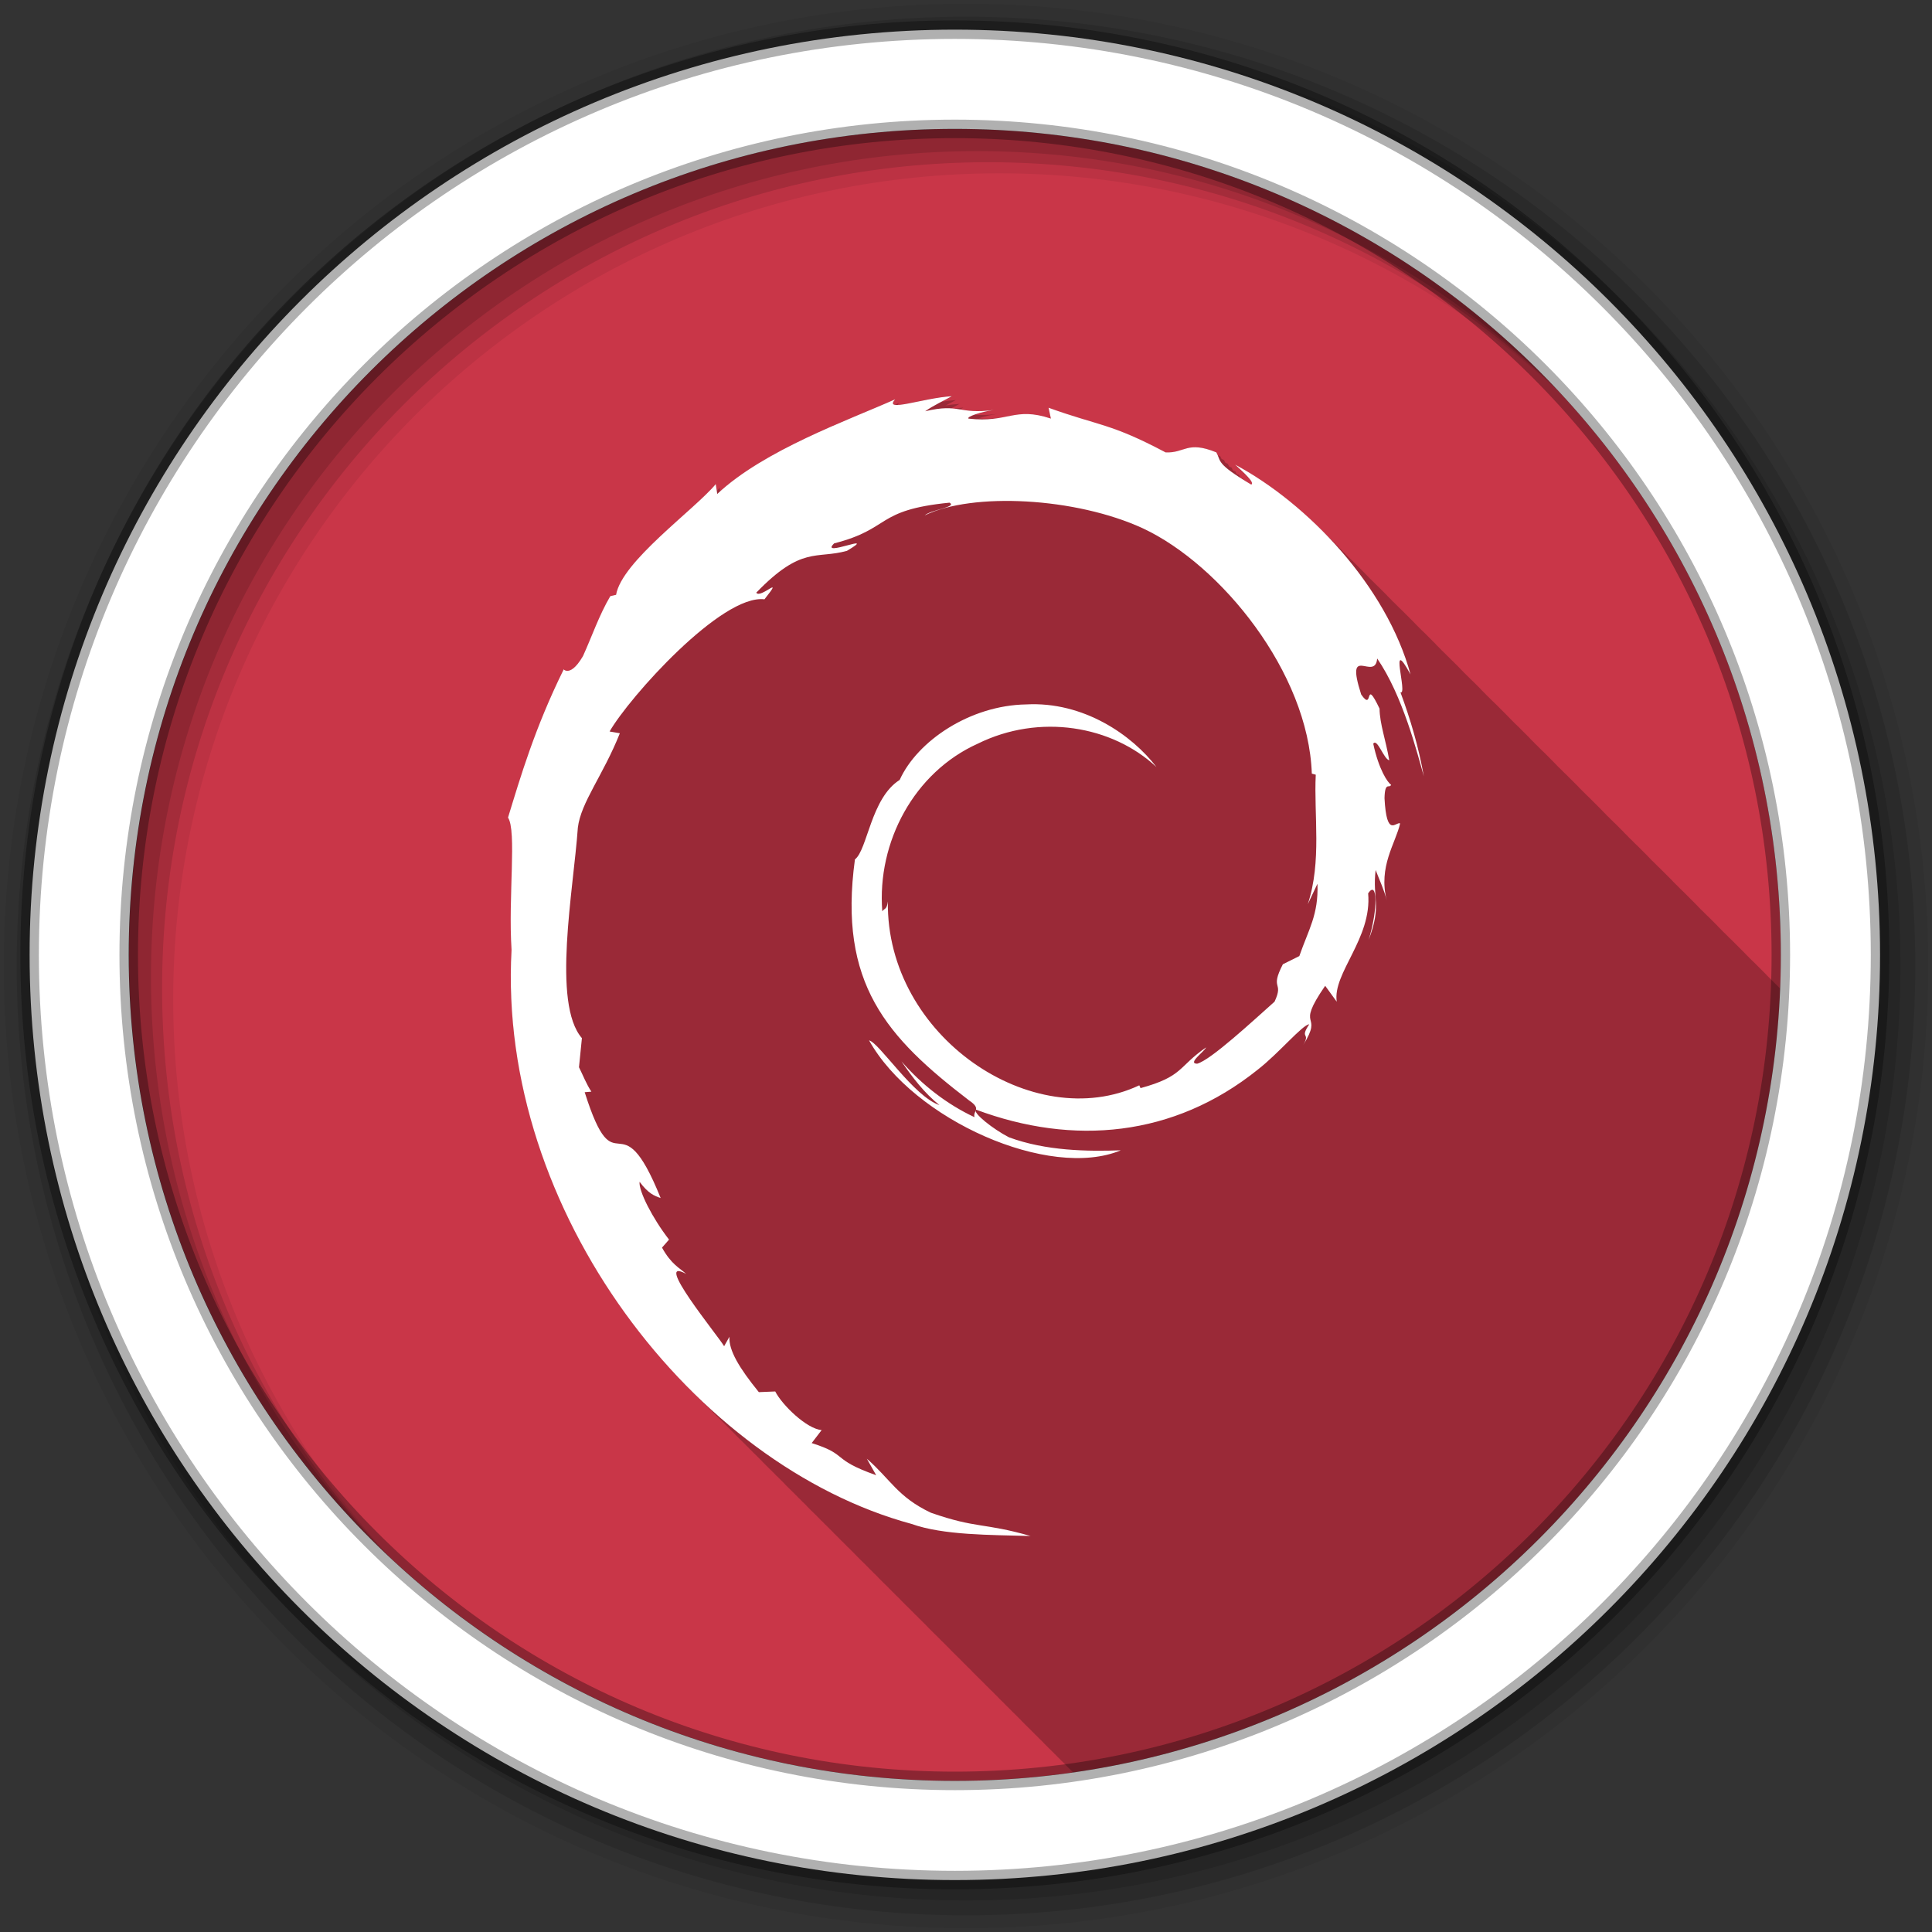<svg height="512" viewBox="0 0 512 512" width="512" xmlns="http://www.w3.org/2000/svg">
 <rect x="0" y="0" width="512" height="512" fill="#333333" stroke="none"/>
 <path d="m471.95 253.05c0 120.9-98.01 218.9-218.9 218.9-120.9 0-218.9-98.01-218.9-218.9 0-120.9 98.01-218.9 218.9-218.9 120.9 0 218.9 98.01 218.9 218.9" fill="#C93648" fill-rule="evenodd"/>
 <path d="m252.28 104.97c-5.194.316-11.741 2.263-14.406 2.344.099-.156.194-.331.375-.531-.346.155-.764.342-1.125.5-.627-.137-.652-.604.156-1.5-12.261 5.473-33.859 13.12-46.44 24.438l-.125-.969c-.211.253-.473.542-.719.813l-.281-1.781c-5.708 6.852-24.878 20.461-26.406 29.344l-1.531.344c-2.966 5.03-4.895 10.735-7.25 15.906-3.883 6.623-5.709 2.555-5.156 3.594-7.641 15.492-11.443 28.507-14.719 39.19 2.335 3.492.029 21 .938 35.03-2.395 43.32 17.21 85.84 46.25 115.44.329.342.668.662 1 1 .467.468.934.945 1.406 1.406.193.199.4.396.594.594.317.312.618.628.938.938.016.016.016.047.031.063.068.067.15.12.219.188l.063.063c.241.248.477.503.719.75.068.067.15.12.219.188l.063.063c.241.248.477.503.719.75.068.067.151.121.219.188.258.266.522.517.781.781.068.067.119.151.188.219.387.386.766.774 1.156 1.156.529.526 1.059 1.045 1.594 1.563.016.016.016.047.031.063.068.067.15.12.219.188l.063.063c.241.248.477.503.719.75.068.067.15.12.219.188l.063.063c.241.248.477.503.719.75.068.067.151.121.219.188.258.266.522.517.781.781.068.067.119.151.188.219.387.386.766.774 1.156 1.156.464.462.938.92 1.406 1.375.077.079.141.171.219.25.068.067.15.12.219.188l.063.063c.241.248.477.503.719.75.068.067.15.12.219.188l.063.063c.241.248.477.503.719.75.068.067.151.121.219.188.258.266.522.517.781.781.073.072.146.147.219.219.062.063.126.125.188.188.195.2.398.394.594.594.152.15.285.32.438.469.302.3.602.609.906.906.205.211.419.415.625.625.322.317.644.623.969.938.016.016.016.047.031.063.068.067.15.12.219.188l.063.063c.241.248.477.503.719.75.068.067.151.121.219.188.258.266.522.517.781.781.073.072.146.147.219.219.062.063.126.125.188.188.196.202.397.393.594.594.152.15.285.32.438.469.302.3.602.609.906.906.529.526 1.059 1.045 1.594 1.563.016.016.016.047.031.063.068.067.15.12.219.188l.063.063c.241.248.477.503.719.75.068.067.15.12.219.188l.063.063c.241.248.477.503.719.75.068.067.151.121.219.188.258.266.522.517.781.781.068.067.119.151.188.219.387.386.766.774 1.156 1.156.529.526 1.059 1.045 1.594 1.563.016.016.016.047.031.063.068.067.15.12.219.188l.063.063c.241.248.477.503.719.75.068.067.15.12.219.188l.063.063c.241.248.477.503.719.75.068.067.151.121.219.188.258.266.522.517.781.781.073.072.146.147.219.219.062.063.126.125.188.188.195.2.398.394.594.594.121.119.222.256.344.375.349.347.711.688 1.063 1.031.241.248.476.504.719.75.27.265.541.518.813.781.016.016.016.047.031.063.068.067.15.12.219.188l.063.063c.241.248.477.503.719.75.068.067.151.121.219.188.258.266.522.517.781.781.073.072.146.147.219.219.062.063.126.125.188.188.196.202.397.393.594.594.152.15.285.32.438.469.302.3.602.609.906.906.529.526 1.059 1.045 1.594 1.563.016.016.016.047.031.063.068.067.15.12.219.188l.063.063c.241.248.477.503.719.75.068.067.15.12.219.188l.063.063c.241.248.477.503.719.75.068.067.151.121.219.188.258.266.522.517.781.781.068.067.119.151.188.219.387.386.766.774 1.156 1.156.529.526 1.059 1.045 1.594 1.563.016.016.016.047.031.063.068.067.15.12.219.188l.063.063c.241.248.477.503.719.75.068.067.15.12.219.188l.063.063c.241.248.477.503.719.75.068.067.151.121.219.188.258.266.522.517.781.781.068.067.119.151.188.219.387.386.766.774 1.156 1.156.464.462.938.92 1.406 1.375.077.079.141.171.219.25.068.067.15.12.219.188l.063.063c.241.248.477.503.719.75.068.067.15.12.219.188l.063.063c.241.248.477.503.719.75.068.067.151.121.219.188.258.266.522.517.781.781.073.072.146.147.219.219.062.063.126.125.188.188.195.2.398.394.594.594.152.15.285.32.438.469.302.3.602.609.906.906.205.211.419.415.625.625.322.317.644.623.969.938.016.016.016.047.031.063.068.067.15.12.219.188l.063.063c.241.248.477.503.719.75.068.067.151.121.219.188.258.266.522.517.781.781.073.072.146.147.219.219.062.063.126.125.188.188.196.202.397.393.594.594.152.15.285.32.438.469.302.3.602.609.906.906.529.526 1.059 1.045 1.594 1.563.016.016.016.047.031.063.068.067.15.12.219.188l.063.063c.241.248.477.503.719.75.068.067.15.12.219.188l.063.063c.241.248.477.503.719.75.068.067.151.121.219.188.258.266.522.517.781.781.068.067.119.151.188.219.387.386.766.774 1.156 1.156.529.526 1.059 1.045 1.594 1.563.016.016.016.047.031.063.068.067.15.12.219.188l.063.063c.241.248.477.503.719.75.068.067.15.12.219.188l.063.063c.241.248.477.503.719.75.068.067.151.121.219.188.258.266.522.517.781.781.073.072.146.147.219.219.062.063.126.125.188.188.195.2.398.394.594.594.121.119.222.256.344.375.349.347.711.688 1.063 1.031.241.248.476.504.719.75.27.265.541.518.813.781.016.016.016.047.031.063.068.067.15.12.219.188l.063.063c.241.248.477.503.719.75.068.067.151.121.219.188.258.266.522.517.781.781.073.072.146.147.219.219.062.063.126.125.188.188.195.2.398.394.594.594.152.15.285.32.438.469.302.3.602.609.906.906.205.211.419.415.625.625.322.317.644.623.969.938.016.016.016.047.031.063.068.067.15.12.219.188l.063.063c.241.248.477.503.719.75.068.067.151.121.219.188l.063.063c.241.248.477.503.719.75.068.067.151.121.219.188.258.266.522.517.781.781.068.067.119.151.188.219.387.386.766.774 1.156 1.156.529.526 1.059 1.045 1.594 1.563.016.016.016.047.031.063.068.067.15.12.219.188l.063.063c.241.248.477.503.719.75.068.067.15.12.219.188l.063.063c.241.248.477.503.719.75.068.067.151.121.219.188.258.266.522.517.781.781.068.067.119.151.188.219.387.386.766.774 1.156 1.156.24.239.476.482.719.719.157-.022.312-.04.469-.063 1.773-.258 3.553-.542 5.313-.844.167-.029.333-.065.5-.094.366-.064.728-.122 1.094-.188 1.702-.304 3.405-.626 5.094-.969.094-.019.187-.043.281-.063.596-.122 1.187-.248 1.781-.375 1.177-.252 2.361-.51 3.531-.781.187-.043.376-.081.563-.125.388-.091.77-.188 1.156-.281 1.646-.396 3.275-.817 4.906-1.25 4.03-1.069 8-2.243 11.938-3.531 3.933-1.288 7.825-2.689 11.656-4.188v.031c31.866-12.453 60.12-32.13 82.69-57.06v-.094c3.121-3.448 6.132-6.983 9.03-10.625.966-1.214 1.934-2.453 2.875-3.688 5.645-7.409 10.822-15.174 15.5-23.281.049-.085.107-.165.156-.25 2.285-3.972 4.431-8.03 6.469-12.156.694-1.404 1.367-2.829 2.031-4.25.384-.822.782-1.641 1.156-2.469.272-.602.546-1.207.813-1.813.087-.196.164-.397.25-.594.544-1.243 1.072-2.495 1.594-3.75.506-1.216 1.016-2.429 1.5-3.656.094-.239.188-.479.281-.719.117-.301.228-.605.344-.906 1.018-2.643 1.989-5.309 2.906-8 .05-.146.107-.291.156-.438.46-1.361.878-2.721 1.313-4.094.479-1.514.959-3.035 1.406-4.563s.867-3.052 1.281-4.594c.829-3.083 1.585-6.178 2.281-9.313.348-1.567.686-3.17 1-4.75s.626-3.158.906-4.75c.56-3.184 1.048-6.395 1.469-9.625.21-1.615.388-3.218.563-4.844s.33-3.27.469-4.906c.133-1.563.244-3.115.344-4.688.005-.073.027-.146.031-.219.006-.093-.006-.188 0-.281.093-1.513.188-3.042.25-4.563.002-.041-.002-.083 0-.125-.281-.283-.559-.564-.844-.844-.225-.227-.461-.432-.688-.656-.106-.103-.206-.21-.313-.313-.338-.332-.659-.673-1-1-.186-.188-.375-.376-.563-.563-.042-.041-.083-.084-.125-.125-.099-.098-.182-.215-.281-.313-.166-.167-.334-.334-.5-.5-.498-.508-.995-1-1.5-1.5-.335-.337-.662-.668-1-1-.225-.227-.461-.432-.688-.656-.106-.103-.206-.21-.313-.313-.338-.332-.659-.673-1-1-.326-.329-.639-.676-.969-1-.328-.331-.668-.674-1-1-.335-.337-.662-.668-1-1-.335-.337-.662-.668-1-1-.225-.227-.461-.432-.688-.656-.106-.103-.206-.21-.313-.313-.338-.332-.659-.673-1-1-.098-.099-.214-.182-.313-.281-.127-.134-.247-.273-.375-.406-.106-.103-.206-.21-.313-.313-.186-.188-.375-.376-.563-.563-.042-.041-.083-.084-.125-.125-.099-.098-.182-.215-.281-.313-.166-.167-.334-.334-.5-.5-.498-.508-.995-1-1.5-1.5-.225-.227-.461-.432-.688-.656-.106-.103-.206-.21-.313-.313-.338-.332-.659-.673-1-1-.098-.099-.214-.182-.313-.281-.127-.134-.247-.273-.375-.406-.106-.103-.206-.21-.313-.313-.326-.329-.639-.676-.969-1-.166-.167-.334-.334-.5-.5-.498-.508-.995-1-1.5-1.5-.335-.337-.662-.668-1-1-.225-.227-.461-.432-.688-.656-.106-.103-.206-.21-.313-.313-.338-.332-.659-.673-1-1-.186-.188-.375-.376-.563-.563-.042-.041-.083-.084-.125-.125-.099-.098-.182-.215-.281-.313-.166-.167-.334-.334-.5-.5-.498-.508-.995-1-1.5-1.5-.335-.337-.662-.668-1-1-.225-.227-.461-.432-.688-.656-.106-.103-.206-.21-.313-.313-.338-.332-.659-.673-1-1-.098-.099-.214-.182-.313-.281-.127-.134-.247-.273-.375-.406-.106-.103-.206-.21-.313-.313-.326-.329-.639-.676-.969-1-.335-.337-.662-.668-1-1-.335-.337-.662-.668-1-1-.225-.227-.461-.432-.688-.656-.106-.103-.206-.21-.313-.313-.338-.332-.659-.673-1-1-.098-.099-.214-.182-.313-.281-.127-.134-.247-.273-.375-.406-.106-.103-.206-.21-.313-.313-.186-.188-.375-.376-.563-.563-.042-.041-.083-.084-.125-.125-.099-.098-.182-.215-.281-.313-.166-.167-.334-.334-.5-.5-.498-.508-.995-1-1.5-1.5-.225-.227-.461-.432-.688-.656-.106-.103-.206-.21-.313-.313-.338-.332-.659-.673-1-1-.098-.099-.214-.182-.313-.281-.127-.134-.247-.273-.375-.406-.106-.103-.206-.21-.313-.313-.326-.329-.639-.676-.969-1-.166-.167-.334-.334-.5-.5-.498-.508-.995-1-1.5-1.5-.335-.337-.662-.668-1-1-.225-.227-.461-.432-.688-.656-.106-.103-.206-.21-.313-.313-.338-.332-.659-.673-1-1-.186-.188-.375-.376-.563-.563-.042-.041-.083-.084-.125-.125-.099-.098-.182-.215-.281-.313-.166-.167-.334-.334-.5-.5-.498-.508-.995-1-1.5-1.5-.335-.337-.662-.668-1-1-.225-.227-.461-.432-.688-.656-.106-.103-.206-.21-.313-.313-.338-.332-.659-.673-1-1-.098-.099-.214-.182-.313-.281-.127-.134-.247-.273-.375-.406-.106-.103-.206-.21-.313-.313-.326-.329-.639-.676-.969-1-.166-.167-.334-.334-.5-.5-.498-.508-.995-1-1.5-1.5-.225-.227-.461-.432-.688-.656-.106-.103-.206-.21-.313-.313-.338-.332-.659-.673-1-1-.098-.099-.214-.182-.313-.281-.127-.134-.247-.273-.375-.406-.106-.103-.206-.21-.313-.313-.186-.188-.375-.376-.563-.563-.042-.041-.083-.084-.125-.125-.099-.098-.182-.215-.281-.313-.166-.167-.334-.334-.5-.5-.498-.508-.995-1-1.5-1.5-.335-.337-.662-.668-1-1-.225-.227-.461-.432-.688-.656-.106-.103-.206-.21-.313-.313-.338-.332-.659-.673-1-1-.326-.329-.639-.676-.969-1-.166-.167-.334-.334-.5-.5-.498-.508-.995-1-1.5-1.5-.335-.337-.662-.668-1-1-.225-.227-.461-.432-.688-.656-.106-.103-.206-.21-.313-.313-.338-.332-.659-.673-1-1-.098-.099-.214-.182-.313-.281-.127-.134-.247-.273-.375-.406-.106-.103-.206-.21-.313-.313-.186-.188-.375-.376-.563-.563-.042-.041-.083-.084-.125-.125-.099-.098-.182-.215-.281-.313-.335-.337-.662-.668-1-1-.335-.337-.662-.668-1-1-.225-.227-.461-.432-.688-.656-.106-.103-.206-.21-.313-.313-.232-.228-.454-.462-.688-.688-.045-.047-.111-.078-.156-.125-.058-.056-.098-.132-.156-.188-.098-.099-.214-.182-.313-.281-.127-.134-.247-.273-.375-.406-.106-.103-.206-.21-.313-.313-.326-.329-.639-.676-.969-1-.166-.167-.334-.334-.5-.5-.825-.843-1.655-1.659-2.5-2.469-.338-.332-.659-.673-1-1-.098-.099-.214-.182-.313-.281-.127-.134-.247-.273-.375-.406-.106-.103-.206-.21-.313-.313-.186-.188-.375-.376-.563-.563-.042-.041-.083-.084-.125-.125-.099-.098-.182-.215-.281-.313-.166-.167-.334-.334-.5-.5-.498-.508-.995-1-1.5-1.5-.335-.337-.662-.668-1-1-.225-.227-.461-.432-.688-.656-.106-.103-.206-.21-.313-.313-.338-.332-.659-.673-1-1-.326-.329-.639-.676-.969-1-.166-.167-.334-.334-.5-.5-.498-.508-.995-1-1.5-1.5-.335-.337-.662-.668-1-1-.225-.227-.461-.432-.688-.656-.106-.103-.206-.21-.313-.313-.338-.332-.659-.673-1-1-.098-.099-.214-.182-.313-.281-.127-.134-.247-.273-.375-.406-.106-.103-.206-.21-.313-.313-.186-.188-.375-.376-.563-.563-.042-.041-.083-.084-.125-.125-.099-.098-.182-.215-.281-.313-.166-.167-.334-.334-.5-.5-.498-.508-.995-1-1.5-1.5-.225-.227-.461-.432-.688-.656-.106-.103-.206-.21-.313-.313-.338-.332-.659-.673-1-1-.098-.099-.214-.182-.313-.281-.127-.134-.247-.273-.375-.406-.106-.103-.206-.21-.313-.313-.326-.329-.639-.676-.969-1-.166-.167-.334-.334-.5-.5-.498-.508-.995-1-1.5-1.5-.335-.337-.662-.668-1-1-.225-.227-.461-.432-.688-.656-.106-.103-.206-.21-.313-.313-.338-.332-.659-.673-1-1-.186-.188-.375-.376-.563-.563-.042-.041-.083-.084-.125-.125-.099-.098-.182-.215-.281-.313-.166-.167-.334-.334-.5-.5-.498-.508-.995-1-1.5-1.5-.335-.337-.662-.668-1-1-.225-.227-.461-.432-.688-.656-.106-.103-.206-.21-.313-.313-.228-.23-.458-.46-.688-.688-.106-.103-.206-.21-.313-.313-7.271-7.333-15.351-13.422-23.16-17.594.396.363.81.744 1.219 1.125-.074-.04-.145-.086-.219-.125.364.334.748.681 1.125 1.031-.041-.022-.084-.041-.125-.063.382.35.792.727 1.188 1.094-.061-.033-.127-.061-.188-.094.225.206.455.442.688.656.693.824 1.027 1.438.563 1.625-.846-.503-1.477-.918-2.156-1.344-.04-.076-.079-.138-.125-.219-.22-.09-.416-.139-.625-.219-.099-.237-.217-.503-.375-.781-.22-.09-.416-.139-.625-.219-.099-.236-.186-.473-.344-.75-.232-.094-.437-.167-.656-.25-.099-.236-.186-.473-.344-.75-.222-.09-.415-.17-.625-.25-.099-.236-.217-.473-.375-.75-.222-.09-.415-.17-.625-.25-.099-.236-.217-.473-.375-.75-.222-.09-.415-.17-.625-.25-.097-.23-.222-.481-.375-.75-.22-.09-.416-.139-.625-.219-.099-.237-.217-.503-.375-.781-7.776-3.168-8.292.28-13.438.031-14.675-7.786-17.495-6.972-31-11.844l.625 2.875c-6.231-2.076-9.142-1.01-13.188-.281-2.654.35-4.476.312-6 .188 1.348-.475 3.254-.936 5-1.188-2.672.353-4.502.346-6.03.219 1.35-.48 3.299-.965 5.063-1.219-4.611.609-6.856.186-9.03-.156.315-.168.622-.324.938-.5-.841.051-1.735.16-2.625.281-.214-.021-.432-.049-.656-.063.761-.396 1.513-.79 2.281-1.219-1.192.073-2.446.236-3.719.438.902-.471 1.806-.927 2.719-1.438-1.192.073-2.446.236-3.719.438.902-.471 1.806-.927 2.719-1.438" fill-opacity=".235"/>
 <g fill-rule="evenodd">
  <path d="m256 1c-140.83 0-255 114.17-255 255s114.17 255 255 255 255-114.17 255-255-114.17-255-255-255m8.827 44.931c120.9 0 218.9 98 218.9 218.9s-98 218.9-218.9 218.9-218.93-98-218.93-218.9 98.03-218.9 218.93-218.9" fill-opacity=".067"/>
  <g fill-opacity=".129">
   <path d="m256 4.433c-138.94 0-251.57 112.63-251.57 251.57s112.63 251.57 251.57 251.57 251.57-112.63 251.57-251.57-112.63-251.57-251.57-251.57m5.885 38.556c120.9 0 218.9 98 218.9 218.9s-98 218.9-218.9 218.9-218.93-98-218.93-218.9 98.03-218.9 218.93-218.9"/>
   <path d="m256 8.356c-136.77 0-247.64 110.87-247.64 247.64s110.87 247.64 247.64 247.64 247.64-110.87 247.64-247.64-110.87-247.64-247.64-247.64m2.942 31.691c120.9 0 218.9 98 218.9 218.9s-98 218.9-218.9 218.9-218.93-98-218.93-218.9 98.03-218.9 218.93-218.9"/>
  </g>
  <path d="m253.04 7.859c-135.42 0-245.19 109.78-245.19 245.19 0 135.42 109.78 245.19 245.19 245.19 135.42 0 245.19-109.78 245.19-245.19 0-135.42-109.78-245.19-245.19-245.19zm0 26.297c120.9 0 218.9 98 218.9 218.9s-98 218.9-218.9 218.9-218.93-98-218.93-218.9 98.03-218.9 218.93-218.9z" fill="#ffffff" stroke="#000000" stroke-opacity=".31" stroke-width="4.904"/>
 </g>
 <path d="m349.14 234.25c.303 8.151-2.378 12.11-4.804 19.12l-4.362 2.169c-3.566 6.929.359 4.399-2.2 9.908-5.573 4.949-16.888 15.481-20.511 16.447-2.648-.029 1.791-3.124 2.371-4.322-7.452 5.114-5.981 7.678-17.381 10.792l-.331-.743c-28.1 13.225-67.14-12.978-66.63-48.725-.299 2.267-.849 1.701-1.475 2.611-1.45-18.389 8.495-36.86 25.27-44.41 16.406-8.117 35.639-4.791 47.38 6.17-6.45-8.454-19.301-17.418-34.519-16.588-14.915.242-28.872 9.719-33.527 20.01-7.638 4.807-8.528 18.541-11.855 21.06-4.484 32.927 8.424 47.15 30.26 63.883 3.428 2.314.966 2.669 1.422 4.43-7.253-3.394-13.893-8.522-19.358-14.8 2.901 4.241 6.03 8.363 10.07 11.602-6.845-2.311-15.984-16.575-18.646-17.15 11.791 21.11 47.831 37.03 66.71 29.13-8.738.321-19.833.179-29.644-3.448-4.132-2.122-9.729-6.511-8.728-7.331 25.761 9.618 52.37 7.28 74.65-10.583 5.674-4.419 11.868-11.932 13.66-12.03-2.696 4.055.465 1.95-1.61 5.529 5.641-9.112-2.459-3.711 5.836-15.734l3.063 4.217c-1.147-7.57 9.395-16.753 8.323-28.716 2.419-3.657 2.696 3.94.133 12.354 3.559-9.335.939-10.836 1.852-18.541.982 2.591 2.287 5.341 2.952 8.08-2.321-9.02 2.372-15.191 3.539-20.437-1.151-.505-3.58 3.988-4.139-6.666.11-4.629 1.294-2.426 1.754-3.566-.905-.525-3.289-4.072-4.737-10.876 1.043-1.603 2.807 4.146 4.237 4.379-.921-5.408-2.503-9.534-2.571-13.687-4.183-8.738-1.48 1.166-4.868-3.751-4.453-13.879 3.691-3.222 4.244-9.524 6.74 9.767 10.583 24.914 12.354 31.19-1.348-7.648-3.526-15.06-6.187-22.23 2.055.864-3.303-15.731 2.669-4.74-6.373-23.43-27.25-45.32-46.47-55.59 2.345 2.149 5.31 4.848 4.251 5.273-9.561-5.685-7.881-6.133-9.251-8.536-7.776-3.168-8.296.258-13.441.009-14.675-7.786-17.502-6.96-31.01-11.831l.616 2.874c-9.719-3.239-11.326 1.221-21.827.009-.636-.497 3.367-1.808 6.666-2.284-9.399 1.241-8.96-1.855-18.16.336 2.264-1.588 4.666-2.645 7.081-3.995-7.661.467-18.299 4.46-15.02.82-12.499 5.58-34.701 13.41-47.16 25.09l-.391-2.618c-5.708 6.852-24.894 20.465-26.422 29.347l-1.528.351c-2.966 5.03-4.892 10.728-7.247 15.9-3.883 6.623-5.695 2.551-5.142 3.59-7.641 15.492-11.443 28.507-14.719 39.19 2.335 3.492.029 21.02.938 35.06-3.833 69.31 48.641 136.59 106 152.13 8.407 3.01 20.907 2.905 31.54 3.202-12.543-3.59-14.163-1.9-26.389-6.16-8.815-4.156-10.745-8.896-16.993-14.318l2.473 4.369c-12.246-4.336-7.121-5.364-17.09-8.519l2.641-3.444c-3.97-.303-10.515-6.687-12.303-10.232l-4.345.179c-5.216-6.43-7.999-11.08-7.793-14.675l-1.404 2.503c-1.588-2.729-19.2-24.15-10.06-19.16-1.697-1.546-3.954-2.52-6.4-6.97l1.859-2.123c-4.389-5.658-8.09-12.907-7.807-15.322 2.345 3.164 3.971 3.758 5.583 4.301-11.1-27.543-11.727-1.515-20.13-28.04l1.775-.146c-1.359-2.061-2.193-4.284-3.286-6.474l.774-7.709c-7.989-9.23-2.233-39.29-1.075-55.766.789-6.7 6.67-13.835 11.133-25.03l-2.719-.467c5.202-9.07 29.695-36.432 41.04-35.03 5.496-6.902-1.091-.009-2.169-1.761 12.07-12.492 15.87-8.825 24.02-11.08 8.781-5.212-7.54 2.038-3.377-1.987 15.192-3.876 10.762-8.819 30.575-10.785 2.091 1.189-4.848 1.835-6.589 3.377 12.651-6.194 40.04-4.78 57.84 3.434 20.636 9.652 43.837 38.17 44.755 65l1.043.283c-.527 10.667 1.633 23-2.115 34.33l2.534-5.367" fill="#ffffff"/>
</svg>
